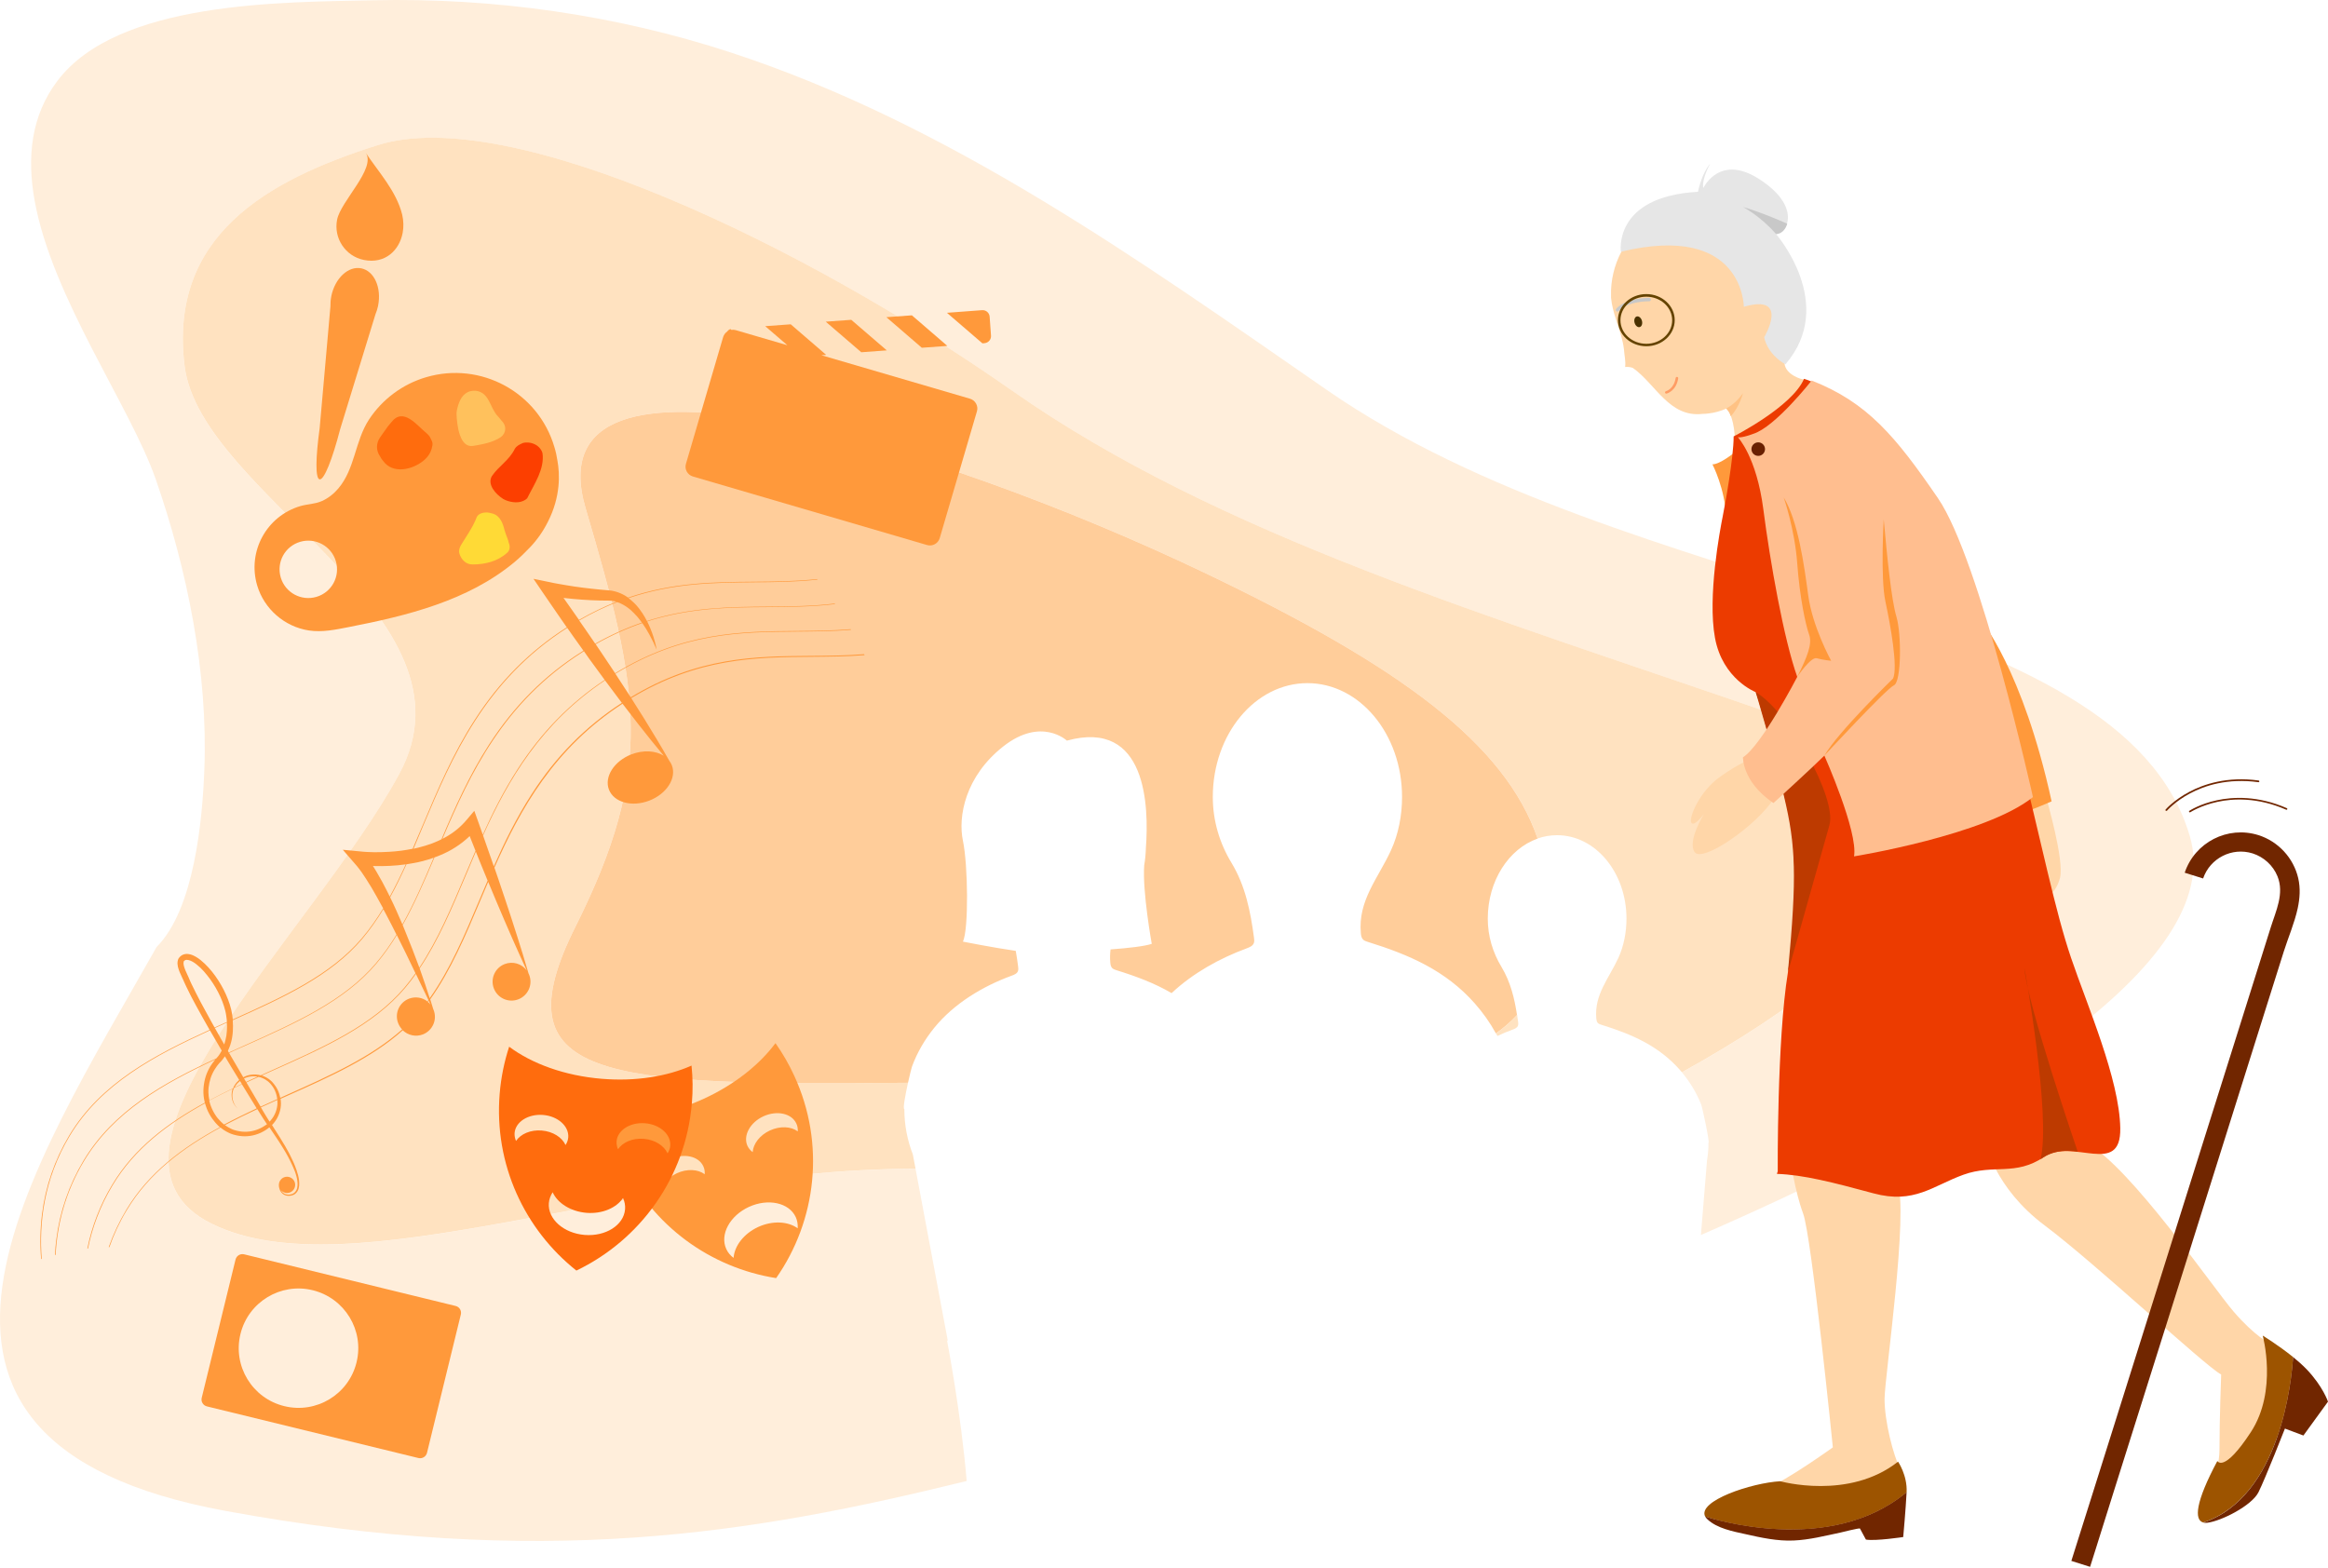 <svg width="1069" height="720" viewBox="0 0 1069 720" fill="none" xmlns="http://www.w3.org/2000/svg">
<path d="M1005.54 383.943C973.613 275.847 748.967 275.847 609.196 179.028C523.309 119.537 435.787 56.896 335.495 24.078C282.701 6.814 226.909 -1.118 171.39 0.126C130.121 1.06 54.123 0.282 26.325 37.182C14.255 53.202 12.309 72.138 15.89 92.085C23.95 136.84 59.885 186.688 71.526 220.128C86.126 262.083 95.548 309.015 93.835 353.419C92.978 376.283 89.241 417.577 71.915 434.88C14.683 536.365 -70.191 661.958 103.452 693.842C248.634 720.516 344.8 704.496 443.885 680.116C441.354 649.204 434.892 615.687 434.892 615.687L435.203 615.609L420.408 536.715C286.633 537.376 160.995 593.29 97.3 562.067C32.359 530.221 143.553 428.658 183.265 355.558C222.977 282.457 92.161 227.632 84.763 168.141C77.366 108.65 122.023 82.909 173.532 66.656C233.878 47.603 369.367 112.538 464.753 179.417C560.14 246.296 684.338 282.846 816.205 328.573C930.825 368.312 876.279 434.88 772.327 492.466C776.026 496.898 779.063 501.875 781.165 507.241C781.749 508.68 785.214 524.933 784.513 524.816V524.855C784.513 524.894 784.513 524.933 784.513 524.972C784.513 527.655 784.28 530.299 783.852 532.865L781.048 567.16C908.594 511.596 1022.94 442.812 1005.54 383.943Z" fill="#FFEEDB"/>
<path d="M415.269 509.458C415.269 509.419 415.269 509.341 415.269 509.302C414.491 509.302 415.737 502.77 416.944 497.249C276.589 498.571 228.934 496.043 264.247 425.548C300.844 352.447 293.719 317.53 268.919 233.465C243.223 146.366 431.271 204.691 553.911 263.405C643.263 306.176 691.074 341.521 706.063 385.07C708.905 384.059 711.903 383.554 715.018 383.554C732.616 383.554 746.865 400.702 746.865 421.854C746.865 427.998 745.697 434.297 743.128 439.935C738.806 449.306 732.032 456.771 733.005 467.697C733.083 468.436 733.2 469.253 733.706 469.797C734.134 470.225 734.757 470.419 735.341 470.614C749.162 474.891 761.582 480.218 771.393 491.338C771.705 491.688 772.016 492.077 772.328 492.427C876.28 434.841 930.826 368.312 816.206 328.534C684.338 282.808 560.141 246.257 464.754 179.378C369.367 112.499 233.879 47.564 173.532 66.617C122.023 82.87 77.366 108.611 84.764 168.102C92.161 227.593 222.977 282.419 183.265 355.519C143.553 428.62 32.359 530.221 97.3 562.028C160.995 593.251 286.633 537.337 420.409 536.676L419.163 530.144C416.671 523.689 415.269 516.69 415.269 509.458Z" fill="#FFE2C0"/>
<path d="M553.911 263.406C431.271 204.692 243.222 146.367 268.919 233.465C293.719 317.531 300.844 352.448 264.247 425.549C228.934 496.044 276.588 498.571 416.944 497.249C417.761 493.633 418.54 490.445 418.773 489.822C421.148 483.329 424.691 477.302 429.052 471.936C438.084 460.854 451.244 452.922 464.559 448.062C465.727 447.634 467.012 447.129 467.44 445.962C467.674 445.301 467.596 444.562 467.518 443.901C467.207 441.491 466.856 439.08 466.428 436.669C456.539 435.269 442.172 432.431 442.172 432.431C444.859 426.715 444.508 397.203 442.172 386.121C439.836 375.039 443.185 356.57 460.666 342.805C478.147 329.04 489.905 340.122 489.905 340.122C526.814 329.974 527.554 370.723 526.191 389.309C526.113 391.992 525.879 394.714 525.412 397.397C524.517 409.334 528.877 433.442 528.877 433.442C525.685 434.531 518.326 435.386 509.956 436.008C509.722 437.913 509.644 439.935 509.839 442.074C509.917 442.968 510.072 443.901 510.695 444.562C511.201 445.068 511.902 445.301 512.603 445.534C521.675 448.334 530.201 451.522 537.988 456.072C547.76 446.895 560.063 440.091 572.405 435.541C573.729 435.036 575.247 434.453 575.753 433.092C576.026 432.314 575.948 431.498 575.831 430.681C574.235 418.666 571.899 406.846 565.553 396.347C559.946 387.132 556.909 376.789 556.909 365.979C556.909 337.128 576.376 313.72 600.359 313.72C624.342 313.72 643.809 337.128 643.809 365.979C643.809 374.378 642.213 382.971 638.67 390.631C632.752 403.424 623.525 413.572 624.887 428.543C624.965 429.553 625.16 430.681 625.861 431.42C626.445 432.042 627.262 432.275 628.08 432.548C646.924 438.38 663.899 445.69 677.253 460.854C680.951 465.054 684.222 469.642 686.908 474.58C690.529 472.053 693.76 469.253 696.603 466.143C695.435 458.444 693.605 450.939 689.517 444.135C685.429 437.369 683.171 429.826 683.171 421.893C683.171 404.474 692.826 389.776 706.063 385.11C691.074 341.522 643.264 306.177 553.911 263.406Z" fill="#FFCD9A"/>
<path d="M939.742 366.834C939.742 366.834 947.918 394.83 945.971 402.995C944.024 411.161 937.016 414.272 937.016 414.272L929.035 369.439L939.742 366.834Z" fill="#FFD6A8"/>
<path d="M802.696 349.337C802.696 349.337 799.192 350.115 789.848 356.725C780.503 363.335 775.442 375.389 776.61 377.722C777.778 380.055 782.45 373.833 782.45 373.833C782.45 373.833 774.663 386.276 778.167 391.331C781.671 396.386 806.589 379.277 814.765 366.446C822.941 353.614 802.696 349.337 802.696 349.337Z" fill="#FFD6A8"/>
<path d="M822.162 532.477C822.162 532.477 824.109 546.864 828.002 557.362C831.896 567.861 841.629 664.68 841.629 664.68C841.629 664.68 819.437 680.622 811.261 683.344C803.085 686.066 786.344 687.232 785.176 693.843C784.008 700.453 817.49 709.007 828.781 705.896C840.072 702.786 852.92 698.897 864.21 698.897C875.501 698.897 876.28 682.178 872.776 675.179C869.272 668.18 865.378 652.626 865.378 642.517C865.378 632.407 876.669 556.196 871.218 542.587C865.768 528.978 822.162 532.477 822.162 532.477Z" fill="#FFD6A8"/>
<path d="M911.71 524.7C911.71 524.7 915.603 545.308 938.963 562.806C962.323 580.303 1012.16 626.963 1019.94 631.24C1019.94 631.24 1019.17 651.46 1019.17 665.458C1019.17 679.455 1011.38 682.177 1011.38 689.176C1011.38 696.175 1023.45 691.509 1029.29 685.677C1035.13 679.844 1039.8 668.568 1046.81 658.07C1053.82 647.571 1067.05 629.685 1042.14 616.854C1042.14 616.854 1035.52 613.743 1025.78 602.467C1016.05 591.191 978.675 536.365 958.43 525.089C938.185 513.813 921.833 509.925 911.71 524.7Z" fill="#FFD6A8"/>
<path d="M909.374 284.402C909.374 284.402 928.84 307.343 942.078 368.001C942.078 368.001 929.23 373.833 925.336 373.833C921.443 373.833 909.374 284.402 909.374 284.402Z" fill="#FF993B"/>
<path d="M796.467 207.802C796.467 207.802 789.848 213.245 786.344 213.245C786.344 213.245 792.184 224.522 792.574 237.353C792.963 250.184 798.024 216.745 796.467 207.802Z" fill="#FF993B"/>
<path d="M746.632 111.76C746.632 111.76 746.321 112.266 745.854 113.238C742.116 119.343 740.053 126.264 739.78 133.263C739.741 134.429 739.741 135.596 739.78 136.762C740.442 143.8 743.712 150.449 745.192 157.331C745.386 158.304 745.581 159.315 745.698 160.325C745.776 161.725 746.009 163.086 746.165 164.447C746.321 165.808 746.438 167.169 746.243 168.53C747.528 168.413 748.696 168.569 749.786 168.958C760.259 176.306 766.488 191.86 781.789 190.071C782.723 190.071 783.658 189.993 784.553 189.877C787.357 189.566 790.16 188.788 792.924 187.544C792.924 187.544 793.469 188.088 794.17 189.527C795.571 192.365 797.44 198.703 796.428 210.874C794.871 229.149 848.599 187.933 848.599 187.933C848.599 187.933 835.751 175.49 826.796 173.935C826.796 173.935 817.452 171.213 819.788 164.214C822.124 157.215 827.964 139.329 822.903 126.108C817.841 112.888 806.161 95.391 790.977 91.502C775.832 87.653 754.03 94.263 746.632 111.76Z" fill="#FFD6A8"/>
<path d="M765.164 180.778C764.892 180.778 764.658 180.623 764.58 180.351C764.503 180.04 764.697 179.728 765.009 179.651C765.164 179.612 768.668 178.601 769.447 173.585C769.486 173.274 769.797 173.041 770.109 173.079C770.42 173.118 770.654 173.429 770.615 173.74C769.72 179.534 765.515 180.701 765.32 180.739C765.281 180.778 765.242 180.778 765.164 180.778Z" fill="#FF9C64"/>
<path d="M752.958 150.198C753.89 149.935 754.337 148.634 753.957 147.29C753.578 145.947 752.515 145.071 751.584 145.333C750.652 145.596 750.205 146.897 750.585 148.241C750.964 149.584 752.027 150.46 752.958 150.198Z" fill="#493100"/>
<path d="M792.573 187.583C792.573 187.583 796.466 186.027 800.36 180.584C800.36 180.584 798.764 186.922 794.714 191.16C794.714 191.16 794.52 189.527 792.573 187.583Z" fill="#FFC284"/>
<path d="M815.544 107.483C820.995 107.094 827.224 94.652 807.757 82.209C792.067 72.177 784.475 82.131 782.1 86.331C781.477 81.742 785.293 75.21 785.293 75.21C781.789 79.176 780.076 86.253 779.686 88.08C740.519 90.258 744.296 115.61 744.296 115.61C800.749 102 800.749 140.884 800.749 140.884C822.163 134.662 810.093 154.882 810.093 154.882C810.21 155.348 810.327 155.776 810.444 156.243C812.858 163.864 819.866 167.285 819.866 167.285C843.693 139.678 815.544 107.483 815.544 107.483Z" fill="#E6E6E6"/>
<path d="M815.544 107.483C815.544 107.483 819.204 107.677 820.683 102.739C820.683 102.739 809.704 97.762 800.36 95.04C800.36 95.04 808.536 99.317 815.544 107.483Z" fill="#C8C8C8"/>
<path d="M742.738 143.101C742.582 143.101 742.426 143.062 742.271 142.945C741.92 142.673 741.842 142.206 742.115 141.856C742.271 141.662 745.969 136.918 757.299 136.802C757.728 136.802 758.078 137.151 758.078 137.579C758.078 138.007 757.728 138.357 757.299 138.357C746.748 138.473 743.4 142.751 743.361 142.79C743.205 142.984 742.971 143.101 742.738 143.101Z" fill="#C8C8C8"/>
<path d="M755.976 159.003C748.773 159.003 742.933 153.637 742.933 147.027C742.933 140.417 748.773 135.051 755.976 135.051C763.179 135.051 769.019 140.417 769.019 147.027C769.019 153.637 763.179 159.003 755.976 159.003ZM755.976 136.257C749.435 136.257 744.101 141.078 744.101 147.066C744.101 153.054 749.435 157.876 755.976 157.876C762.517 157.876 767.851 153.054 767.851 147.066C767.851 141.078 762.517 136.257 755.976 136.257Z" fill="#644300"/>
<path d="M816.322 537.92C816.322 537.92 815.933 477.651 820.994 446.545C826.056 415.438 824.109 385.887 821.384 373.833C818.658 361.779 808.146 321.73 806.2 317.841C806.2 317.841 791.016 312.009 787.512 292.956C784.007 273.903 789.848 243.186 791.016 237.353C792.184 231.521 796.077 210.135 796.077 200.414C796.077 200.414 822.941 186.805 828.392 173.974C828.392 173.974 850.973 180.195 875.112 209.746C899.251 239.297 915.213 297.622 926.504 343.115C937.795 388.609 943.635 418.16 951.032 439.935C958.43 461.709 973.224 495.538 973.614 518.09C974.003 540.642 951.811 522.367 938.574 531.31C925.336 540.253 915.603 534.421 901.587 539.476C887.571 544.53 879.005 553.085 860.317 548.03C841.629 542.975 828.002 539.476 815.933 539.087" fill="#EC3B00"/>
<path d="M820.995 446.545C820.995 446.545 836.568 391.331 840.072 378.888C843.576 366.446 821.384 326.785 806.2 317.842C806.2 317.842 814.065 343.738 819.282 365.979C824.499 388.22 825.277 401.44 820.995 446.545Z" fill="#BD3A00"/>
<path d="M831.896 174.752C831.896 174.752 815.155 196.137 805.032 199.248C805.032 199.248 799.971 201.192 798.024 200.803C798.024 200.803 806.59 209.747 809.704 233.854C812.819 257.962 819.048 293.346 825.278 310.843C825.278 310.843 808.926 342.338 800.36 347.782C800.36 347.782 799.971 358.747 813.792 368.39C813.987 368.546 814.182 368.662 814.376 368.779C814.376 368.779 832.286 352.448 837.736 347.004C837.736 347.004 853.31 381.999 851.363 393.275C851.363 393.275 911.71 383.555 933.512 366.057C933.512 366.057 909.374 257.184 889.907 228.799C870.44 200.415 857.592 184.861 831.896 174.752Z" fill="#FFBE8F"/>
<path d="M819.048 228.41C819.048 228.41 824.11 242.797 825.278 258.739C826.446 274.681 829.171 287.124 830.728 291.401C832.286 295.678 829.95 301.51 825.278 310.842C825.278 310.842 831.507 301.51 834.232 302.288C836.958 303.066 840.851 303.455 840.851 303.455C840.851 303.455 832.286 287.901 830.339 273.515C828.392 259.128 825.667 239.297 819.048 228.41Z" fill="#FF993B"/>
<path d="M864.99 238.52C864.99 238.52 863.432 265.35 865.768 276.237C868.104 287.124 871.608 306.566 869.272 311.621C869.272 311.621 843.966 336.117 837.736 347.004C837.736 347.004 866.158 316.287 869.661 314.731C873.165 313.176 873.165 291.013 870.829 283.236C868.493 275.459 866.547 255.629 864.99 238.52Z" fill="#FF993B"/>
<path d="M807.368 209.357C809.088 209.357 810.483 207.965 810.483 206.247C810.483 204.529 809.088 203.136 807.368 203.136C805.648 203.136 804.254 204.529 804.254 206.247C804.254 207.965 805.648 209.357 807.368 209.357Z" fill="#692000"/>
<path d="M929.619 444.601C929.619 444.601 942 512.608 936.978 532.477C936.978 532.477 943.09 526.878 954.069 528.9C954.069 528.9 930.398 459.766 929.619 444.601Z" fill="#BD3A00"/>
<path d="M875.501 685.287C875.891 677.511 871.569 671.251 871.569 671.251C848.949 689.098 817.491 680.233 817.491 680.233C804.292 680.971 779.336 689.292 782.996 696.447C785.487 697.263 840.111 714.917 875.501 685.287Z" fill="#9D5400"/>
<path d="M801.528 704.535C808.769 706.168 816.206 707.801 823.681 707.451C830.883 707.14 837.93 705.313 844.977 703.835C845.6 703.719 853.854 701.58 854.087 701.969L856.813 707.024C861.095 707.801 873.943 705.857 873.943 705.857C873.943 705.857 875.111 693.026 875.501 685.249C840.11 714.878 785.487 697.225 782.995 696.409C783.229 696.836 783.541 697.264 784.008 697.692C788.407 701.891 795.843 703.291 801.528 704.535Z" fill="#712600"/>
<path d="M1052.96 623.191C1046.22 617.747 1039.02 613.354 1039.02 613.354C1039.02 613.354 1046.03 638.628 1033.57 657.681C1021.11 676.733 1018.19 670.94 1018.19 670.94C1008.11 689.798 1007.49 698.002 1011.69 699.169C1047.28 687.426 1052.34 633.34 1052.96 623.191Z" fill="#9D5400"/>
<path d="M1013.71 699.286C1019.94 698.508 1033.96 691.509 1037.07 685.288C1040.19 679.067 1049.22 656.048 1049.22 656.048L1057.71 659.236L1069 643.683C1069 643.683 1066.66 636.684 1059.27 628.907C1057.4 626.963 1055.22 625.019 1052.96 623.191C1052.34 633.379 1047.28 687.427 1011.73 699.208C1012.31 699.364 1012.98 699.403 1013.71 699.286Z" fill="#712600"/>
<path d="M1055.1 417.072C1056.07 412.522 1056.39 407.934 1055.33 403.307C1053.19 394.014 1046.15 386.393 1037.04 383.515C1022.9 379.083 1007.87 386.82 1003.2 400.779L1011.65 403.424C1014.84 394.092 1024.93 388.959 1034.39 391.914C1039.53 393.547 1043.77 397.435 1045.8 402.413C1049.03 410.345 1045.06 418.355 1042.68 425.976C1041.44 429.981 1040.15 433.986 1038.9 437.991C1035.36 449.228 1031.82 460.465 1028.31 471.664C1023.8 485.973 1019.32 500.243 1014.8 514.552C1009.82 530.416 1004.8 546.319 999.815 562.184C994.793 578.165 989.77 594.146 984.748 610.127C980.154 624.747 975.56 639.328 970.966 653.948C967.267 665.691 963.568 677.434 959.87 689.176C957.534 696.564 955.198 703.991 952.862 711.379C952.784 711.651 951.149 716.822 951.149 716.822L959.753 719.544C960.726 716.434 961.738 713.284 962.712 710.173C965.359 701.736 968.007 693.298 970.654 684.86C974.548 672.534 978.402 660.208 982.295 647.921C986.967 633.146 991.6 618.331 996.272 603.556C1001.26 587.73 1006.24 571.866 1011.22 556.04C1016.09 540.565 1020.96 525.089 1025.82 509.614C1030.14 495.927 1034.43 482.201 1038.75 468.514C1042.06 458.016 1045.37 447.517 1048.68 437.019C1050.7 430.603 1053.62 423.915 1055.1 417.072Z" fill="#712600"/>
<path d="M1005.54 373.056C1005.42 373.056 1005.3 372.978 1005.23 372.9C1005.11 372.706 1005.15 372.473 1005.34 372.356C1005.54 372.239 1010.17 369.168 1018.04 367.496C1025.28 365.94 1036.72 365.279 1050.12 371.151C1050.31 371.228 1050.39 371.462 1050.31 371.656C1050.23 371.851 1050 371.928 1049.81 371.851C1036.65 366.057 1025.39 366.679 1018.27 368.234C1010.52 369.906 1005.85 372.978 1005.81 372.978C1005.69 373.056 1005.62 373.056 1005.54 373.056Z" fill="#712600"/>
<path d="M994.715 372.395C994.637 372.395 994.521 372.356 994.482 372.317C994.326 372.162 994.287 371.928 994.443 371.773C994.598 371.578 998.219 367.418 1005.31 363.646C1011.85 360.147 1022.71 356.453 1037.15 358.436C1037.35 358.475 1037.5 358.669 1037.5 358.864C1037.46 359.058 1037.27 359.214 1037.07 359.214C1022.82 357.231 1012.16 360.886 1005.73 364.307C998.764 368.001 995.105 372.239 995.066 372.278C994.949 372.356 994.832 372.395 994.715 372.395Z" fill="#712600"/>
<path d="M364.695 493.982C362.242 488.655 359.361 483.678 356.091 479.051C348.771 488.889 337.364 498.065 323.231 504.559C307.697 511.713 291.851 514.28 278.925 512.608C280.326 519.684 282.623 526.761 285.777 533.604C299.404 563.156 326.501 582.209 356.402 586.952C374.857 560.589 379.178 525.361 364.695 493.982ZM310.85 538.776C306.178 540.915 303.18 544.919 302.908 548.73C301.895 547.991 301.078 547.019 300.533 545.892C298.391 541.226 301.662 535.121 307.852 532.282C314.043 529.444 320.817 530.922 322.958 535.588C323.504 536.754 323.698 537.998 323.581 539.243C320.506 536.948 315.522 536.637 310.85 538.776ZM366.291 564.089C361.892 560.862 354.806 560.434 348.148 563.467C341.53 566.539 337.247 572.177 336.858 577.659C335.417 576.609 334.249 575.248 333.509 573.615C330.434 566.966 335.106 558.295 343.905 554.251C352.704 550.208 362.32 552.307 365.396 558.917C366.136 560.551 366.408 562.3 366.291 564.089ZM366.33 519.568C363.216 517.273 358.232 517.001 353.56 519.14C348.888 521.278 345.89 525.283 345.618 529.094C344.605 528.355 343.788 527.383 343.243 526.256C341.101 521.59 344.372 515.485 350.562 512.646C356.753 509.808 363.527 511.285 365.668 515.951C366.213 517.079 366.408 518.284 366.33 519.568Z" fill="#FF993B"/>
<path d="M317.546 489.355C306.334 494.332 291.889 496.704 276.355 495.421C259.302 494.021 244.274 488.5 233.801 480.684C231.543 487.567 230.063 494.799 229.44 502.342C226.793 534.771 240.964 564.672 264.675 583.491C293.758 569.532 314.86 540.992 317.702 506.581C318.208 500.748 318.13 494.993 317.546 489.355ZM236.954 523.961C236.448 522.795 236.215 521.589 236.292 520.306C236.721 515.174 242.561 511.48 249.374 512.024C256.187 512.569 261.327 517.196 260.937 522.328C260.82 523.611 260.392 524.778 259.691 525.828C258.095 522.328 253.929 519.606 248.79 519.179C243.69 518.751 239.096 520.734 236.954 523.961ZM268.451 567.122C258.796 566.344 251.438 559.773 252.022 552.502C252.177 550.713 252.8 549.041 253.774 547.525C256.032 552.502 261.988 556.351 269.269 556.973C276.55 557.556 283.051 554.718 286.088 550.169C286.828 551.802 287.178 553.551 287.023 555.34C286.439 562.65 278.107 567.899 268.451 567.122ZM306.528 529.638C304.932 526.139 300.766 523.417 295.627 522.989C290.488 522.562 285.933 524.583 283.791 527.772C283.285 526.605 283.051 525.4 283.129 524.117C283.558 518.984 289.398 515.29 296.211 515.835C303.024 516.379 308.163 521.006 307.774 526.139C307.696 527.422 307.229 528.588 306.528 529.638Z" fill="#FF6C0D"/>
<path d="M209.234 599.744L112.095 576.026C110.343 575.598 108.591 576.687 108.163 578.397L92.628 641.932C92.2 643.682 93.29 645.432 95.003 645.859L192.142 669.578C193.894 670.006 195.646 668.917 196.074 667.206L211.609 603.671C212.037 601.922 210.986 600.172 209.234 599.744ZM130.549 645.743C115.832 642.165 106.8 627.312 110.421 612.614C114.003 597.917 128.875 588.896 143.592 592.512C158.309 596.128 167.341 610.942 163.721 625.64C160.139 640.338 145.266 649.359 130.549 645.743Z" fill="#FF993B"/>
<path d="M445.443 183.11L377.154 163.124L379.373 162.969L363.099 148.932L351.38 149.788L361.541 158.536L337.87 151.615C337.208 151.421 336.507 151.382 335.845 151.498L335.417 151.11C334.794 151.343 334.288 151.732 333.937 152.237C333.081 152.82 332.419 153.715 332.069 154.765L314.977 213.012C314.237 215.461 315.678 218.066 318.13 218.805L425.704 250.301C428.157 251.039 430.765 249.601 431.505 247.151L448.597 188.904C449.336 186.454 447.896 183.849 445.443 183.11Z" fill="#FF993B"/>
<path d="M435.009 158.848L418.735 144.811L407.016 145.666L423.29 159.703L435.009 158.848Z" fill="#FF993B"/>
<path d="M407.21 160.908L390.897 146.871L379.178 147.727L395.491 161.764L407.21 160.908Z" fill="#FF993B"/>
<path d="M455.059 154.104L454.436 145.433C454.32 143.644 452.723 142.283 450.932 142.439L434.814 143.644L451.127 157.681L452.061 157.603C453.852 157.448 455.215 155.892 455.059 154.104Z" fill="#FF993B"/>
<path d="M173.61 140.494C173.61 140.455 173.61 140.455 173.61 140.416C175.284 132.134 171.858 124.435 165.901 123.23C159.945 122.025 153.793 127.779 152.119 136.061C152.119 136.1 152.119 136.1 152.119 136.139C151.808 137.694 151.691 139.25 151.73 140.727L146.785 196.641C144.916 210.173 144.761 219.738 146.746 220.127C148.81 220.554 152.586 211.028 156.207 197.069L172.403 144.343C172.909 143.138 173.299 141.855 173.61 140.494Z" fill="#FF993B"/>
<path d="M184.901 106.939C183.382 114.988 176.803 121.326 167.108 119.381C158.582 117.671 153.092 109.35 154.805 100.834C156.518 92.319 172.715 77.388 167.965 70.194C173.883 79.098 181.981 87.73 184.667 98.501C185.329 101.34 185.407 104.217 184.901 106.939Z" fill="#FF993B"/>
<path d="M195.646 173.235C184.901 176.384 175.557 183.344 169.405 192.715C162.981 202.553 163.059 215.268 155.35 224.327C153.287 226.777 150.678 228.838 147.758 230.121C144.605 231.521 141.217 231.443 137.908 232.415C122.374 237.003 113.497 253.295 118.091 268.849C121.284 279.658 130.666 287.824 141.84 289.534C147.992 290.468 154.143 289.146 160.139 287.979C186.847 282.769 214.763 275.964 236.137 258.233C238.707 256.095 241.082 253.762 243.379 251.351C246.688 247.891 249.413 243.963 251.555 239.686C257.55 228.021 257.044 217.523 255.993 211.69C255.682 209.552 255.214 207.374 254.553 205.236C247.155 180.156 220.758 165.808 195.646 173.235ZM145.305 274.098C138.336 276.159 130.978 272.193 128.914 265.194C126.851 258.195 130.822 250.885 137.83 248.824C144.799 246.763 152.158 250.729 154.221 257.728C156.285 264.727 152.313 272.037 145.305 274.098Z" fill="#FF993B"/>
<path d="M197.32 200.531C197.671 201.231 198.099 201.931 198.372 202.669C198.644 203.408 198.722 204.186 198.449 205.002C198.021 207.608 196.659 209.707 194.634 211.418C189.417 215.773 180.384 217.873 175.907 211.651C175.362 211.029 174.895 210.329 174.505 209.552C172.598 206.869 172.715 203.447 174.505 200.92C175.712 199.287 176.919 197.342 178.282 195.593C178.749 195.01 179.216 194.465 179.684 193.921C185.29 186.689 191.597 195.593 195.958 199.014C196.503 199.52 196.97 199.987 197.32 200.531Z" fill="#FF6C0D"/>
<path d="M230.336 193.221C232.672 195.398 232.555 198.82 229.985 200.725C226.209 203.253 221.615 204.031 217.293 204.769C216.514 204.886 215.814 204.847 215.191 204.653C213.283 204.069 211.998 202.125 211.181 199.753C210.908 198.976 210.674 198.12 210.48 197.265C210.285 196.409 210.129 195.515 210.013 194.621C209.896 193.726 209.818 192.871 209.74 192.054C209.701 191.238 209.662 190.46 209.623 189.721C209.701 188.983 209.818 188.205 210.013 187.466C210.908 183.811 212.504 180.506 216.125 179.612C216.943 179.456 217.721 179.379 218.5 179.456C224.807 180.195 224.963 187.466 228.623 191.16C229.207 191.86 229.83 192.521 230.336 193.221Z" fill="#FFC15C"/>
<path d="M240.264 230.042C239.563 230.353 238.785 230.548 238.006 230.626C237.188 230.703 236.371 230.703 235.592 230.587C234.813 230.509 233.996 230.315 233.256 230.081C232.516 229.848 231.777 229.537 231.076 229.148C227.494 226.893 223.601 222.382 225.898 218.611C229.051 213.984 233.723 211.495 236.371 206.168C237.111 204.807 238.59 204.107 240.108 203.446C240.887 203.213 241.666 203.174 242.444 203.213C244.819 203.369 247.078 204.496 248.323 206.402C248.674 206.907 248.946 207.451 249.102 208.073C250.153 215.422 245.364 222.188 242.094 228.798C241.588 229.343 240.965 229.731 240.264 230.042Z" fill="#FC3F00"/>
<path d="M232.36 245.519C232.594 246.102 232.867 246.724 233.061 247.346C233.295 247.968 233.49 248.59 233.606 249.251C234.385 250.923 234.112 252.984 232.711 253.995C228.467 257.806 222.627 259.244 216.982 259.205C213.867 259.283 211.726 256.795 210.947 254.19C210.168 251.584 212.582 249.174 213.906 246.763C214.373 246.024 214.84 245.324 215.269 244.585C216.631 242.369 217.955 240.075 218.967 237.353C219.902 235.681 222.043 235.331 223.678 235.331C224.496 235.409 225.352 235.603 226.131 235.837C229.596 236.731 230.92 240.308 231.66 243.38C231.893 244.08 232.088 244.819 232.36 245.519Z" fill="#FFDA36"/>
<path d="M396.776 300.422C388.639 301.083 380.541 301.161 372.287 301.2C346.786 301.394 320.467 301.588 289.631 320.214C287.295 316.597 284.959 312.981 282.584 309.404C313.653 290.429 340.128 290.235 365.785 290.04C374.234 289.962 382.487 289.924 390.78 289.224C390.741 289.146 390.663 289.068 390.625 288.951C382.371 289.651 374.156 289.69 365.785 289.768C340.128 289.962 313.575 290.196 282.468 309.171C280.209 305.749 277.951 302.366 275.654 298.983L273.513 295.834C280.871 291.673 287.996 288.524 294.926 286.152C296.094 287.785 297.145 289.496 298.119 291.284C299.365 293.54 300.533 295.912 301.545 298.361C301.311 297.039 301 295.756 300.649 294.473C300.299 293.19 299.91 291.907 299.443 290.662C298.975 289.418 298.508 288.174 297.924 286.93C297.69 286.424 297.418 285.88 297.184 285.374C316.885 279.075 334.989 278.92 352.664 278.803C363.06 278.725 373.221 278.647 383.461 277.403C383.422 277.325 383.344 277.248 383.305 277.17C373.105 278.414 363.021 278.492 352.664 278.57C334.95 278.725 316.846 278.842 297.068 285.18C296.756 284.558 296.445 283.974 296.094 283.391C295.393 282.225 294.693 281.058 293.836 279.969L293.525 279.542L293.213 279.153C292.98 278.881 292.785 278.609 292.551 278.336C292.084 277.831 291.617 277.286 291.111 276.82C290.605 276.314 290.06 275.848 289.514 275.381C289.242 275.148 288.93 274.953 288.658 274.72L288.619 274.681C309.137 267.721 327.864 267.566 346.163 267.41C356.013 267.332 365.668 267.255 375.402 266.166C375.324 266.088 375.285 266.01 375.207 265.933C365.551 266.982 355.974 267.06 346.163 267.138C327.786 267.293 308.981 267.449 288.385 274.448L288.269 274.331L287.801 274.02C286.594 273.204 285.232 272.543 283.83 272.037L282.74 271.687C282.39 271.61 282 271.532 281.65 271.415L281.105 271.298L280.56 271.221L279.431 271.104C278.146 270.987 276.861 270.871 275.537 270.754C272.968 270.521 270.359 270.21 267.79 269.899C265.22 269.588 262.65 269.199 260.12 268.771C258.835 268.577 257.55 268.343 256.304 268.11L254.397 267.76L252.567 267.371L244.975 265.816L249.335 272.232C251.671 275.614 253.968 279.036 256.304 282.38L259.808 287.435L260.275 288.096C243.262 298.944 229.44 312.826 218.033 330.518C207.871 346.226 200.902 362.83 194.128 378.888C192.57 382.582 191.052 386.198 189.495 389.776C185.952 390.514 182.331 390.981 178.671 391.175C176.413 391.331 174.155 391.37 171.858 391.37C170.729 391.37 169.6 391.331 168.471 391.253L166.796 391.137L165.979 391.059L165.2 390.981L157.413 390.242L162.514 396.114L163.253 396.969C163.487 397.241 163.76 397.513 163.993 397.824C164.46 398.447 164.966 399.03 165.395 399.652C165.862 400.274 166.329 400.896 166.757 401.596C167.186 402.257 167.653 402.918 168.081 403.579C169.833 406.262 171.468 409.023 173.026 411.861C173.999 413.611 174.972 415.361 175.946 417.149C173.026 421.971 169.833 426.559 166.212 430.836C151.846 447.828 130.043 457.782 106.878 468.164C106.878 468.086 106.878 468.048 106.878 467.97L106.8 467.348L106.722 466.726C106.683 466.531 106.644 466.298 106.644 466.103C106.527 465.287 106.372 464.47 106.177 463.654C105.398 460.426 104.153 457.355 102.673 454.438C101.155 451.522 99.403 448.761 97.339 446.195C96.288 444.912 95.198 443.668 93.991 442.54C93.368 441.957 92.745 441.413 92.083 440.868C91.421 440.324 90.721 439.857 89.942 439.391C89.163 438.963 88.346 438.535 87.411 438.302C86.944 438.185 86.438 438.107 85.893 438.069C85.348 438.069 84.764 438.146 84.219 438.341C83.674 438.535 83.129 438.885 82.739 439.274C82.622 439.391 82.544 439.468 82.467 439.585C82.389 439.702 82.311 439.818 82.194 439.896L82.116 439.974C82.116 440.013 82.077 440.013 82.038 440.091C81.999 440.168 81.96 440.246 81.921 440.324C81.883 440.402 81.844 440.479 81.805 440.557C81.766 440.635 81.727 440.713 81.727 440.79C81.532 441.413 81.493 441.996 81.493 442.501C81.532 443.007 81.61 443.473 81.688 443.94C81.883 444.834 82.194 445.651 82.505 446.428C82.817 447.206 83.167 447.945 83.518 448.684L84.024 449.772L84.141 450.006L84.257 450.278L84.491 450.822C84.647 451.172 84.841 451.561 84.997 451.911C85.153 452.261 85.348 452.65 85.503 453C86.866 455.916 88.346 458.754 89.903 461.593C91.966 465.403 94.108 469.175 96.249 472.947C70.981 484.456 46.142 497.482 31.775 521.473C25.079 532.671 20.874 544.842 19.278 557.673C18.46 564.361 18.304 571.244 18.888 578.204C18.966 578.165 19.083 578.126 19.161 578.126C17.915 562.067 19.979 541.731 32.009 521.629C46.375 497.677 71.137 484.69 96.405 473.18C98.196 476.291 99.987 479.363 101.816 482.473C101.544 483.018 101.233 483.523 100.921 484.029C100.726 484.34 100.493 484.651 100.298 484.923C100.064 485.195 99.831 485.506 99.597 485.739L99.519 485.817L99.481 485.856L99.442 485.934L99.364 486.05C75.303 497.171 52.099 510.08 38.355 532.982C31.659 544.181 27.454 556.351 25.857 569.183C25.546 571.555 25.351 573.927 25.235 576.337C25.351 576.298 25.429 576.26 25.546 576.26C26.247 562.961 29.673 547.991 38.589 533.138C52.176 510.508 75.069 497.638 98.897 486.556L98.78 486.673C98.624 486.828 98.507 486.984 98.39 487.178C98.274 487.334 98.118 487.489 98.001 487.684L97.612 488.189C97.495 488.345 97.339 488.539 97.261 488.695C97.028 489.044 96.794 489.394 96.561 489.744C95.704 491.183 94.964 492.738 94.458 494.371C93.952 495.966 93.641 497.638 93.485 499.348C93.446 499.543 93.446 499.776 93.446 499.971L93.407 500.593V501.215C93.407 501.409 93.407 501.643 93.407 501.837C93.446 502.265 93.446 502.692 93.485 503.081L93.563 503.703L93.641 504.326C93.679 504.753 93.796 505.142 93.874 505.57C93.913 505.764 93.952 505.998 94.03 506.192L94.069 506.386C77.016 515.718 61.637 527.189 51.476 544.142C45.986 553.28 42.17 563.078 40.107 573.382C40.224 573.382 40.341 573.343 40.419 573.343C42.326 563.934 45.83 554.096 51.709 544.298C61.832 527.422 77.133 515.991 94.147 506.659L94.186 506.814L94.38 507.436C94.458 507.631 94.497 507.825 94.575 508.058C94.731 508.447 94.847 508.875 95.003 509.225C95.626 510.78 96.444 512.297 97.417 513.658L97.806 514.163C97.923 514.319 98.04 514.513 98.196 514.668L98.585 515.174C98.663 515.252 98.702 515.33 98.78 515.407L98.974 515.641L99.403 516.107C99.558 516.263 99.714 516.418 99.831 516.574L100.259 517.001L100.726 517.429C100.804 517.507 100.882 517.585 100.96 517.624H100.999C83.751 526.994 68.217 538.543 57.977 555.613C54.707 561.095 52.021 566.811 49.918 572.721C50.035 572.721 50.113 572.721 50.23 572.721C52.176 567.122 54.785 561.406 58.211 555.729C68.451 538.659 83.985 527.15 101.232 517.779C101.388 517.896 101.544 518.051 101.739 518.168L102.245 518.557C102.323 518.635 102.4 518.673 102.517 518.751L102.79 518.946C103.14 519.179 103.53 519.373 103.88 519.607C104.269 519.801 104.62 519.996 105.009 520.19L105.282 520.307L105.437 520.384L105.593 520.462L106.177 520.695C106.372 520.773 106.566 520.851 106.761 520.89C106.878 520.929 106.956 520.968 107.073 521.006L107.384 521.084C108.202 521.318 109.019 521.512 109.876 521.629C110.693 521.745 111.55 521.823 112.406 521.823C113.263 521.823 114.081 521.745 114.937 521.629C115.755 521.512 116.611 521.318 117.39 521.084C118.207 520.851 118.986 520.54 119.765 520.19C121.166 519.529 122.49 518.712 123.697 517.701C125.799 520.812 127.902 523.845 129.849 527.033C131.523 529.716 133.041 532.516 134.326 535.393C134.404 535.588 134.482 535.743 134.559 535.938L134.793 536.482L135.26 537.571C135.533 538.31 135.805 539.048 136 539.787C136.234 540.526 136.389 541.303 136.506 542.081C136.623 542.859 136.701 543.637 136.623 544.375C136.584 545.114 136.428 545.892 136.078 546.553C135.922 546.864 135.689 547.175 135.455 547.447C135.221 547.719 134.91 547.914 134.598 548.108C133.937 548.458 133.197 548.614 132.418 548.614C131.678 548.614 130.9 548.419 130.277 547.991C129.693 547.603 129.226 547.058 128.875 546.436C129.849 547.68 131.601 548.225 133.158 547.603C135.066 546.864 136.039 544.686 135.299 542.781C134.559 540.876 132.379 539.904 130.471 540.643C129.732 540.915 129.148 541.42 128.758 542.003C128.564 542.237 128.408 542.548 128.291 542.82C128.135 543.209 128.097 543.598 128.058 544.025C128.019 544.842 128.174 545.658 128.486 546.436C128.797 547.175 129.342 547.875 130.004 548.38C130.705 548.886 131.523 549.119 132.379 549.158C133.197 549.197 134.053 549.041 134.832 548.691C135.221 548.497 135.572 548.264 135.883 547.953C136.195 547.641 136.467 547.292 136.662 546.942C137.09 546.203 137.285 545.347 137.363 544.531C137.441 543.714 137.402 542.859 137.324 542.042C137.246 541.226 137.051 540.409 136.857 539.632C136.662 538.854 136.428 538.076 136.156 537.299L135.728 536.171L135.533 535.588C135.455 535.393 135.377 535.199 135.299 535.043L134.832 533.916C134.676 533.527 134.482 533.177 134.326 532.827C134.014 532.088 133.625 531.388 133.275 530.649C133.08 530.3 132.924 529.95 132.73 529.561L132.146 528.511L131.562 527.461C131.367 527.111 131.172 526.761 130.978 526.411C129.381 523.651 127.629 520.929 125.916 518.246C125.566 517.701 125.215 517.196 124.904 516.652C125.177 516.379 125.449 516.068 125.722 515.757C126.267 515.096 126.734 514.396 127.162 513.658C127.98 512.18 128.564 510.547 128.836 508.914C129.07 507.475 129.07 506.036 128.836 504.598C129.849 504.131 130.9 503.665 131.912 503.237C151.768 494.371 170.69 485.895 184.939 473.141C187.314 475.435 190.896 476.291 194.167 475.046C198.644 473.297 200.863 468.281 199.111 463.809C199.033 463.654 198.994 463.498 198.916 463.343C198.488 461.865 198.021 460.388 197.554 458.91C207.015 445.612 213.672 429.864 220.641 413.339C221.809 410.578 222.977 407.779 224.184 404.979C224.262 405.134 224.301 405.29 224.379 405.446L226.17 409.762L227.961 414.039C230.375 419.755 232.827 425.47 235.319 431.147C237.461 436.008 239.641 440.829 241.86 445.651C239.602 442.579 235.475 441.296 231.737 442.735C227.26 444.484 225.041 449.5 226.793 453.972C228.545 458.443 233.567 460.66 238.045 458.91C242.522 457.16 244.741 452.144 242.989 447.673C242.911 447.439 242.794 447.206 242.678 446.973C241.042 441.374 239.368 435.813 237.577 430.253C235.709 424.343 233.801 418.433 231.815 412.561L230.336 408.167L228.856 403.774C228.272 401.985 227.649 400.235 227.026 398.447C238.901 371.656 254.319 343.66 285.855 323.169C288.191 326.24 290.527 329.273 292.902 332.306C296.795 337.283 300.727 342.183 304.776 347.043C301.039 344.71 295.432 344.321 289.943 346.421C281.961 349.532 277.367 356.764 279.625 362.635C281.922 368.506 290.215 370.762 298.197 367.651C306.178 364.54 310.772 357.308 308.514 351.437C308.203 350.698 307.813 349.998 307.346 349.376C303.686 342.882 299.793 336.506 295.9 330.168C293.914 326.979 291.889 323.791 289.865 320.602C320.622 302.055 346.941 301.822 372.365 301.627C380.658 301.55 388.834 301.511 397.01 300.85C396.893 300.578 396.815 300.5 396.776 300.422ZM270.554 302.522C272.929 305.749 275.265 309.015 277.679 312.242C261.677 322.896 248.595 336.311 237.694 353.225C231.387 363.024 226.248 373.172 221.692 383.321L221.108 381.649L219.551 377.255L217.799 372.356L214.334 376.439C212.971 378.072 211.453 379.588 209.779 380.949C208.105 382.31 206.314 383.515 204.406 384.565C203.978 384.799 203.588 384.993 203.16 385.226C215.852 355.364 231.153 322.508 267.4 299.528C267.634 299.372 267.906 299.217 268.14 299.061L270.554 302.522ZM185.952 427.376L185.017 425.082L184.9 424.809C190.312 415.166 194.867 404.668 199.5 393.742C199.89 393.586 200.318 393.47 200.707 393.314C201.875 392.847 203.043 392.381 204.172 391.836C205.302 391.331 206.431 390.709 207.521 390.087C209.701 388.804 211.803 387.365 213.75 385.693C214.412 385.149 215.035 384.565 215.658 383.943L217.254 387.948C217.604 388.881 217.994 389.776 218.344 390.709C216.787 394.325 215.268 397.941 213.75 401.518C207.248 416.955 201.019 431.692 192.57 444.368C190.468 438.691 188.288 433.014 185.952 427.376ZM184.044 422.826C183.382 421.31 182.72 419.793 182.058 418.277C181.124 416.177 180.151 414.116 179.138 412.056C181.825 407.195 184.277 402.102 186.652 396.891L187.236 396.813L188.132 396.658C188.755 396.541 189.339 396.464 189.962 396.347C190.585 396.23 191.169 396.114 191.792 395.997L193.583 395.569C195.451 395.103 197.32 394.558 199.15 393.897C194.595 404.668 190.117 415.011 184.784 424.498L184.044 422.826ZM293.914 284.791C294.186 285.141 294.459 285.53 294.732 285.919C287.801 288.29 280.716 291.44 273.318 295.6L272.15 293.89C270.982 292.179 269.853 290.507 268.646 288.796L265.96 284.946C271.917 281.486 277.718 278.725 283.402 276.509C284.181 276.742 284.959 277.053 285.699 277.481L286.088 277.675L286.478 277.909C286.711 278.064 286.984 278.22 287.256 278.375C287.762 278.725 288.269 279.036 288.736 279.425C289.242 279.775 289.67 280.203 290.137 280.63C290.371 280.825 290.566 281.058 290.799 281.291L291.15 281.603L291.461 281.952C292.357 282.808 293.135 283.78 293.914 284.791ZM259.263 274.642C261.911 274.953 264.558 275.187 267.245 275.381C269.892 275.576 272.578 275.692 275.226 275.77C276.55 275.809 277.873 275.809 279.236 275.809L280.054 275.848H280.482L280.91 275.887C281.183 275.926 281.455 275.964 281.728 276.003C282 276.081 282.273 276.12 282.545 276.198C282.701 276.237 282.896 276.276 283.052 276.353C277.484 278.57 271.761 281.291 265.882 284.674L265.181 283.702L261.638 278.647C260.665 277.286 259.73 275.926 258.757 274.565C258.913 274.604 259.107 274.642 259.263 274.642ZM194.4 379.005C207.521 347.898 222.393 312.631 260.47 288.329L263.39 292.49C264.558 294.162 265.765 295.834 266.972 297.506L267.906 298.828C267.673 298.983 267.439 299.139 267.167 299.294C249.958 310.182 236.02 324.18 224.535 341.988C215.424 356.103 208.844 370.917 202.732 385.421C202.304 385.654 201.875 385.848 201.447 386.043C200.474 386.509 199.423 386.898 198.41 387.326C196.347 388.104 194.205 388.726 192.064 389.27C191.324 389.465 190.585 389.62 189.884 389.776C191.363 386.198 192.882 382.621 194.4 379.005ZM177.776 409.295C176.296 406.34 174.7 403.385 172.987 400.507C172.559 399.769 172.091 399.069 171.663 398.33C171.507 398.097 171.391 397.863 171.235 397.669C171.391 397.669 171.585 397.669 171.741 397.708C174.155 397.786 176.608 397.747 179.06 397.63C181.513 397.513 183.927 397.28 186.341 396.93C184.005 402.024 181.591 407.001 178.983 411.745C178.593 410.928 178.204 410.112 177.776 409.295ZM96.755 468.67C95.198 465.87 93.679 463.109 92.2 460.31C90.721 457.51 89.28 454.672 87.917 451.833C87.761 451.483 87.567 451.133 87.411 450.744C87.255 450.395 87.1 450.045 86.944 449.656L86.71 449.111L86.594 448.839L86.477 448.567L85.971 447.478C85.62 446.778 85.309 446.079 85.036 445.379C84.764 444.679 84.53 443.979 84.374 443.318C84.296 443.007 84.257 442.657 84.257 442.385C84.257 442.112 84.296 441.879 84.335 441.724V441.685V441.646C84.335 441.646 84.335 441.646 84.335 441.607C84.335 441.607 84.335 441.607 84.335 441.568L84.374 441.529C84.413 441.49 84.452 441.413 84.491 441.374C84.53 441.335 84.569 441.296 84.608 441.257C84.764 441.101 84.919 440.985 85.114 440.907C85.309 440.829 85.542 440.79 85.776 440.79C86.049 440.79 86.321 440.829 86.632 440.907C86.944 440.985 87.255 441.101 87.567 441.218C87.878 441.374 88.19 441.529 88.501 441.685C89.124 442.035 89.708 442.462 90.292 442.929C90.876 443.396 91.46 443.901 92.005 444.407C93.095 445.456 94.147 446.623 95.081 447.828C97.028 450.239 98.702 452.844 100.142 455.605C101.583 458.366 102.712 461.243 103.452 464.198C103.646 464.937 103.763 465.676 103.88 466.453C103.919 466.648 103.958 466.842 103.958 467.037L104.036 467.62L104.114 468.203C104.153 468.397 104.153 468.592 104.153 468.786C104.153 468.981 104.191 469.136 104.191 469.331C102.323 470.186 100.454 471.003 98.546 471.858C97.962 470.769 97.339 469.72 96.755 468.67ZM104.191 469.603C104.269 470.847 104.269 472.091 104.191 473.336C104.153 474.074 104.075 474.852 103.958 475.591C103.841 476.33 103.685 477.068 103.491 477.807C103.413 478.157 103.296 478.546 103.179 478.896C103.14 479.09 103.062 479.246 103.023 479.44C102.985 479.518 102.984 479.596 102.946 479.635C102.439 478.74 101.933 477.885 101.427 476.991C100.493 475.358 99.558 473.724 98.663 472.091C100.493 471.236 102.362 470.419 104.191 469.603ZM104.659 482.59C104.931 482.045 105.165 481.462 105.359 480.918C105.437 480.723 105.515 480.529 105.593 480.335C105.671 480.14 105.749 479.946 105.788 479.751C105.905 479.363 106.021 478.935 106.138 478.546C106.372 477.729 106.527 476.913 106.644 476.096C106.761 475.28 106.878 474.424 106.917 473.608C107.034 471.936 106.995 470.264 106.878 468.631C106.878 468.592 106.878 468.553 106.878 468.514C130.121 458.132 151.963 448.178 166.368 431.108C169.95 426.87 173.104 422.321 176.024 417.538C176.569 418.549 177.075 419.56 177.62 420.532C179.138 423.41 180.618 426.287 182.058 429.203C179.216 433.869 176.101 438.263 172.636 442.346C158.036 459.649 135.689 469.642 112.056 480.218C109.72 481.268 107.384 482.318 105.048 483.368C104.931 483.056 104.775 482.823 104.659 482.59ZM112.173 480.412C135.844 469.836 158.192 459.843 172.87 442.462C176.296 438.38 179.372 434.025 182.214 429.398C185.095 435.152 187.937 440.946 190.701 446.778L190.779 446.973C189.183 449.228 187.509 451.406 185.757 453.505C171.157 470.808 148.809 480.801 125.177 491.377C123.347 492.194 121.556 493.011 119.726 493.827C119.375 493.749 119.064 493.672 118.714 493.594C117.078 493.322 115.365 493.399 113.769 493.866C113.068 494.06 112.367 494.371 111.706 494.721L111.044 493.555C109.447 490.794 107.812 488.072 106.216 485.312C105.866 484.728 105.554 484.145 105.204 483.562C107.501 482.473 109.837 481.423 112.173 480.412ZM127.201 504.014C127.24 504.248 127.279 504.52 127.318 504.753C124.748 505.881 122.218 507.047 119.687 508.214L113.146 497.093C115.015 496.238 116.884 495.382 118.753 494.527C119.414 494.683 120.076 494.877 120.738 495.188C121.439 495.499 122.101 495.888 122.685 496.355L122.918 496.51L123.152 496.704C123.23 496.782 123.308 496.821 123.386 496.899L123.58 497.093C123.736 497.21 123.853 497.365 123.97 497.482L124.164 497.677L124.359 497.91C124.865 498.493 125.293 499.115 125.683 499.737C126.422 501.059 126.967 502.537 127.201 504.014ZM112.99 496.86L112.056 495.266C112.679 494.955 113.302 494.76 113.964 494.566C114.703 494.371 115.482 494.294 116.261 494.255C116.923 494.255 117.623 494.294 118.285 494.41C116.494 495.266 114.742 496.043 112.99 496.86ZM111.044 497.793C109.915 498.299 108.825 498.843 107.734 499.348C107.929 498.999 108.124 498.687 108.318 498.376C108.747 497.754 109.292 497.171 109.915 496.704C110.031 496.627 110.109 496.549 110.226 496.432C110.46 496.86 110.771 497.327 111.044 497.793ZM96.093 505.025C96.015 504.637 95.938 504.287 95.899 503.898L95.821 503.353L95.782 502.809C95.743 502.42 95.743 502.07 95.704 501.681C95.704 501.487 95.704 501.293 95.704 501.137V500.593L95.743 500.048C95.743 499.854 95.743 499.66 95.782 499.504C95.938 498.026 96.249 496.549 96.716 495.11C97.183 493.71 97.845 492.311 98.624 491.066C98.819 490.755 99.013 490.444 99.247 490.133C99.364 489.978 99.481 489.822 99.558 489.667L99.909 489.2C100.026 489.044 100.142 488.928 100.259 488.772C100.376 488.617 100.493 488.461 100.61 488.345L100.96 487.956L101.155 487.761L101.194 487.722L101.232 487.684L101.349 487.567C101.661 487.217 101.972 486.906 102.206 486.556C102.478 486.206 102.712 485.856 102.985 485.506C103.062 485.351 103.179 485.234 103.257 485.078C105.165 488.306 107.111 491.533 109.097 494.721C109.331 495.149 109.603 495.538 109.837 495.966C109.72 496.082 109.564 496.199 109.447 496.316C108.825 496.86 108.279 497.482 107.851 498.182C107.618 498.532 107.423 498.882 107.267 499.271C107.189 499.426 107.111 499.582 107.073 499.776C103.374 501.565 99.714 503.353 96.132 505.298C96.093 505.103 96.093 505.064 96.093 505.025ZM102.907 516.418C102.751 516.302 102.634 516.185 102.478 516.068L102.245 515.874C102.167 515.796 102.089 515.757 102.05 515.679L101.622 515.291L101.232 514.902C101.116 514.746 100.96 514.63 100.843 514.474L100.454 514.046L100.259 513.852C100.181 513.774 100.142 513.696 100.064 513.619L99.714 513.191C99.597 513.035 99.481 512.88 99.364 512.724L99.052 512.258C98.196 511.013 97.495 509.653 96.95 508.253C96.794 507.903 96.716 507.553 96.561 507.203C96.483 507.009 96.444 506.853 96.405 506.659L96.249 506.114L96.132 505.57C96.132 505.531 96.093 505.453 96.093 505.414C99.636 503.548 103.218 501.72 106.839 500.01C106.8 500.087 106.761 500.204 106.722 500.282C106.255 501.837 106.216 503.548 106.644 505.103C106.761 505.492 106.878 505.881 107.034 506.231C107.111 506.425 107.189 506.581 107.306 506.775C107.423 506.97 107.501 507.125 107.618 507.281C108.046 507.981 108.552 508.603 109.136 509.108C108.007 507.981 107.228 506.542 106.878 504.987C106.527 503.47 106.644 501.837 107.15 500.359C107.228 500.126 107.345 499.893 107.423 499.66C108.63 499.076 109.837 498.493 111.083 497.949C112.056 499.543 113.068 501.176 114.042 502.77L117.857 508.992C112.874 511.402 107.851 513.813 102.907 516.418ZM118.869 518.44C116.105 519.646 112.99 520.034 110.031 519.529C109.292 519.412 108.552 519.257 107.851 519.023L107.579 518.946C107.501 518.907 107.384 518.868 107.306 518.868C107.15 518.79 106.956 518.751 106.8 518.673L106.294 518.44L106.177 518.401L106.06 518.324L105.827 518.207C105.476 518.051 105.165 517.857 104.853 517.701C104.542 517.507 104.23 517.313 103.919 517.118L103.685 516.963C103.607 516.924 103.53 516.846 103.452 516.807L103.257 516.69C108.124 514.124 113.146 511.674 118.169 509.342L119.22 511.052C120.31 512.841 121.439 514.552 122.607 516.302C121.4 517.118 120.193 517.896 118.869 518.44ZM127.201 508.525C126.929 510.003 126.383 511.441 125.605 512.724C125.215 513.346 124.787 513.969 124.281 514.552C124.125 514.746 123.97 514.902 123.775 515.096C122.724 513.424 121.673 511.752 120.699 510.08L119.804 508.525C122.295 507.358 124.826 506.231 127.357 505.103C127.474 506.192 127.435 507.358 127.201 508.525ZM131.678 502.809C130.666 503.276 129.654 503.703 128.681 504.17C128.642 504.014 128.642 503.898 128.603 503.742C128.252 502.109 127.629 500.515 126.734 499.115C126.267 498.415 125.761 497.754 125.215 497.132L125.021 496.899L124.787 496.666C124.631 496.51 124.476 496.354 124.32 496.238L124.086 496.043C124.009 495.966 123.931 495.927 123.853 495.849L123.619 495.655L123.347 495.46C122.646 494.994 121.945 494.566 121.166 494.255C120.855 494.138 120.505 494.021 120.193 493.905C121.906 493.127 123.619 492.35 125.332 491.611C149.004 481.035 171.352 471.042 186.029 453.661C187.781 451.6 189.417 449.461 190.974 447.245L196.736 459.26C196.58 459.454 196.425 459.688 196.269 459.882C193.933 458.055 190.74 457.51 187.781 458.638C183.304 460.388 181.085 465.403 182.837 469.875C183.265 470.964 183.888 471.936 184.667 472.752C170.378 485.506 151.496 493.944 131.678 502.809ZM197.671 461.321C197.32 460.854 196.892 460.465 196.425 460.076C196.541 459.882 196.697 459.727 196.814 459.532L197.671 461.321ZM220.252 413.028C213.322 429.475 206.703 445.184 197.32 458.404C195.996 454.166 194.556 450.006 193.076 445.806C192.96 445.456 192.804 445.106 192.687 444.718C201.252 431.964 207.482 417.149 214.023 401.674C215.502 398.213 216.982 394.675 218.5 391.098C219.24 392.925 219.979 394.792 220.719 396.619C221.77 399.224 222.822 401.791 223.912 404.396C222.666 407.273 221.459 410.15 220.252 413.028ZM244.157 364.657C237.188 375.467 231.698 386.665 226.754 397.863C226.403 396.852 226.053 395.803 225.703 394.792C224.69 391.875 223.678 388.92 222.627 386.004L221.809 383.671C233.295 358.241 248.44 332.034 277.834 312.437C277.834 312.437 277.834 312.437 277.834 312.476C280.404 315.936 282.974 319.358 285.543 322.78C268.958 333.55 255.37 347.237 244.157 364.657Z" fill="#FF993B"/>
<path d="M686.947 474.541C687.181 474.93 687.375 475.319 687.609 475.747C689.906 474.658 692.242 473.686 694.578 472.83C695.551 472.48 696.68 472.014 697.031 471.042C697.225 470.497 697.186 469.875 697.108 469.292C696.953 468.242 696.836 467.153 696.641 466.104C693.799 469.214 690.568 472.014 686.947 474.541Z" fill="#FFE2C0"/>
</svg>
